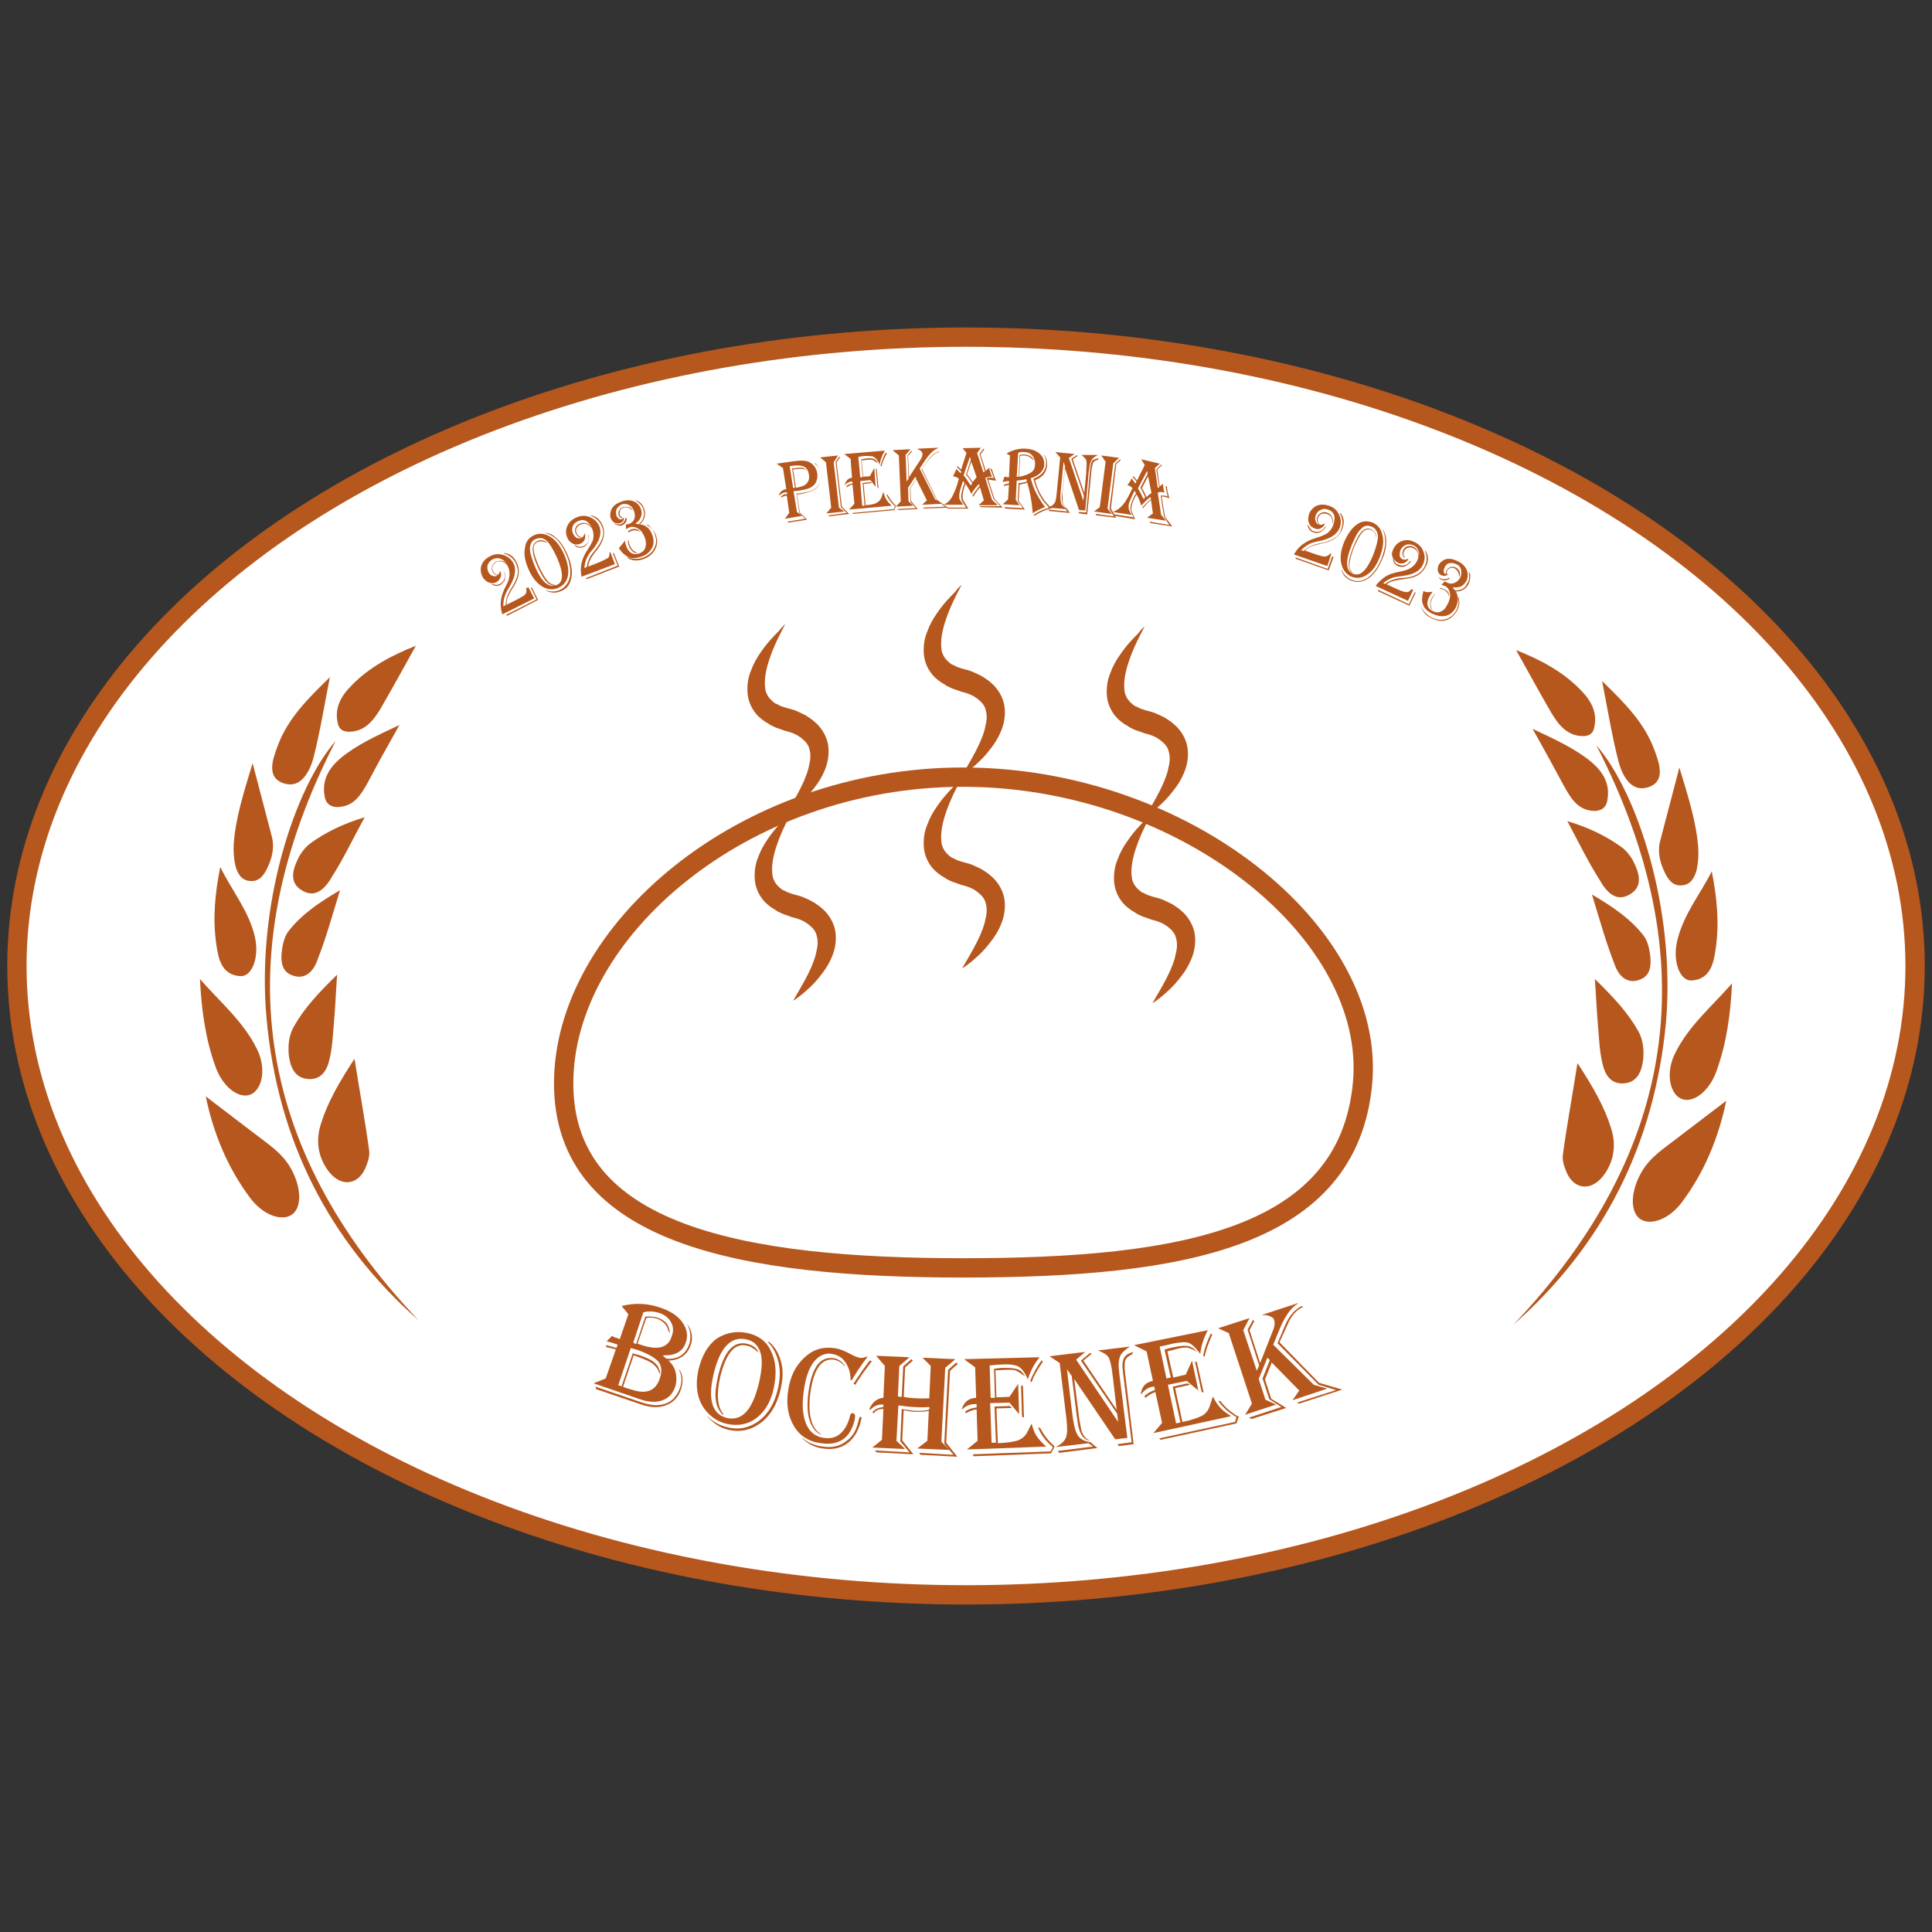 <?xml version="1.0" encoding="utf-8"?>
<!-- Generator: Adobe Illustrator 19.0.0, SVG Export Plug-In . SVG Version: 6.00 Build 0)  -->
<svg version="1.1" xmlns="http://www.w3.org/2000/svg" xmlns:xlink="http://www.w3.org/1999/xlink" x="0px" y="0px"
	 viewBox="0 0 400 400" style="enable-background:new 0 0 400 400;" xml:space="preserve">
<rect x="0" y="0" width="400" height="400" fill="#333333" stroke="none"/>
<style type="text/css">
	.st0{fill:#FFFFFF;stroke:#B6571E;stroke-width:4;stroke-miterlimit:10;}
	.st1{fill:#B6571E;}
</style>
<g id="Layer_1">
</g>
<g id="Layer_2">
	<g id="XMLID_1_">
		<ellipse id="XMLID_16_" class="st0" cx="200" cy="200" rx="196.5" ry="130.2"/>
		<g id="XMLID_134_">
			<path id="XMLID_135_" class="st1" d="M128.7,270.4c2.7-0.7,5.4-0.6,8.2,0.4c2,0.7,3.5,1.7,4.4,3s1.2,2.7,0.7,4.1
				c-0.6,1.9-2.2,2.8-4.6,2.7l-0.1,0.2c0.2,0.1,0.4,0.3,0.7,0.5c1.1,0.1,2.1-0.1,2.9-0.6c0.8-0.5,1.4-1.3,1.8-2.4
				c0.4-1.3,0.3-2.7-0.4-4.1l0-0.1l0.1,0.2c0.9,1.3,1.1,2.8,0.6,4.2c-0.7,2-2.2,3.1-4.6,3.2c0.8,0.7,1.3,1.6,1.5,2.5
				c0.2,0.9,0.2,1.9-0.1,2.9c-0.5,1.4-1.3,2.3-2.6,2.8c-1.3,0.5-2.8,0.4-4.4-0.1l-9.9-3.4l2.5-1l2.1-6c-0.5-0.2-1.2-0.3-2-0.5l0-0.4
				c0.9,0.2,1.5,0.4,2.1,0.6l0.3-0.7l-0.3-0.1c-0.5-0.2-1.2-0.4-2-0.6l1.1-1.1l0.2,0.1c0.4,0.2,0.6,0.3,0.8,0.3
				c0.3,0.1,0.5,0.2,0.6,0.3l1.8-5.2L128.7,270.4z M140.7,283.6c0.7,1.1,0.8,2.4,0.3,4c-0.5,1.6-1.5,2.7-3,3.3
				c-1.4,0.6-3.2,0.6-5.2-0.1l-9.4-3.2l-0.1-0.5l8.8,3c1.9,0.7,3.3,0.9,4.3,0.8c2.2-0.2,3.6-1.4,4.4-3.6c0.4-1.2,0.4-2.4-0.2-3.7
				L140.7,283.6z M130.6,279.1l-2.6,7.7l0.7,0.2l2.3-6.8c0.7,0.2,1.2,0.3,1.4,0.4c1.5,0.5,2.6,1,3.2,1.6c0.6,0.5,1,1.3,1.1,2.2
				l-0.2-0.1c-0.2-0.8-0.7-1.4-1.3-1.9c-0.6-0.5-1.6-0.9-2.9-1.4l-1.1-0.4l-2.2,6.5l0.4,0.2l2,0.6c2.7,0.7,4.4-0.1,5.2-2.5
				c0.5-1.5,0.4-2.6-0.3-3.5c-0.7-0.8-2.2-1.7-4.6-2.5C131.7,279.4,131.3,279.3,130.6,279.1z M133.2,271.7l-2.1,6.3
				c0.1,0,0.2,0,0.2,0.1l0.2,0.1c0,0,0.1,0,0.2,0.1l1.9-5.7c0.9-0.1,1.8,0,2.5,0.2c0.9,0.3,1.5,0.7,1.9,1.2c0.4,0.5,0.6,1.2,0.7,2
				l-0.3-0.4c-0.3-1.3-1.1-2.1-2.4-2.6c-0.7-0.2-1.4-0.3-2.2-0.1l-1.8,5.3l0.6,0.2c1.8,0.6,3.2,0.8,4.3,0.5c1.1-0.3,1.8-1,2.2-2.3
				c0.4-1.1,0.3-2-0.2-2.9c-0.5-0.9-1.3-1.5-2.5-1.9C135.4,271.5,134.3,271.4,133.2,271.7z"/>
			<path id="XMLID_140_" class="st1" d="M154.8,276c2.3,0.5,4,1.8,4.9,3.9c1,2.1,1.1,4.6,0.5,7.5c-0.6,2.8-1.8,4.8-3.6,6.2
				c-1.7,1.3-3.8,1.7-6.1,1.2c-1.8-0.4-3.3-1.4-4.5-2.9c-1.7-2.2-2.1-5-1.4-8.3c0.7-2.9,1.9-5,3.7-6.4
				C150.3,275.9,152.4,275.5,154.8,276z M159.2,277.8c1.2,1,2,2.3,2.5,4.1s0.4,3.7-0.1,5.8c-0.7,3.1-2.1,5.4-4.1,6.9s-4.3,2-6.8,1.4
				c-1.6-0.4-3-1.3-4.2-2.7l0-0.1c1,1.1,2.4,1.9,4.1,2.3c2.4,0.6,4.6,0.1,6.5-1.3c1.9-1.4,3.2-3.6,3.9-6.4c0.5-2.1,0.6-4,0.2-5.7
				s-1.1-3.1-2.2-4.2L159.2,277.8z M154.5,277.3c-3.2-0.7-5.5,1.7-6.8,7.4c-1.2,5.2-0.2,8.2,2.9,8.9c1.5,0.3,2.8-0.1,3.9-1.3
				c1.1-1.2,1.9-3.1,2.6-5.8c0.7-3,0.8-5.2,0.3-6.6C156.9,278.5,156,277.6,154.5,277.3z M157.1,280.1l-0.2-0.2
				c-0.8-0.7-1.6-1.2-2.3-1.3c-2.5-0.6-4.3,1.6-5.5,6.5c-0.8,3.6-0.6,6.2,0.7,7.7l-0.2,0.1c-0.8-0.9-1.3-1.9-1.4-3.1
				c-0.2-1.2,0-2.7,0.4-4.6c1.2-5.3,3.2-7.6,6-7C155.9,278.5,156.7,279.1,157.1,280.1z"/>
			<path id="XMLID_145_" class="st1" d="M179.6,280.9l-0.2,0.3c-1.1,1.4-2,2.8-2.9,4.3l-0.2,0.3l-0.2-0.1c0-1.5-0.4-2.7-1.1-3.7
				c-0.7-1-1.6-1.5-2.8-1.7c-1.2-0.2-2.3,0.2-3.3,1.2c-1.2,1.2-2.1,3.4-2.5,6.6c-0.4,2.8-0.2,5,0.5,6.7c0.7,1.7,2,2.7,3.7,2.9
				c1.4,0.2,2.5-0.1,3.4-0.9s1.6-2,2-3.7c0.1-0.4,0.3-0.6,0.6-0.5c0.4,0.1,0.5,0.4,0.4,1c-0.1,0.9-0.5,1.9-1,2.8
				c-1.2,2-3.2,2.8-6,2.4c-2.5-0.3-4.4-1.5-5.6-3.5c-1.2-2-1.7-4.5-1.2-7.5c0.4-2.8,1.5-5,3.3-6.7c1.8-1.7,3.8-2.3,6.1-2
				c1.1,0.1,2.3,0.6,3.6,1.3c0.7,0.4,1.3,0.6,1.7,0.7c0.5,0.1,1,0,1.4-0.2L179.6,280.9z M178.4,293.5c-0.5,2.4-1.4,4.1-2.8,5.2
				c-1.4,1.1-3.1,1.5-5.2,1.2c-1.6-0.2-3.1-0.9-4.3-2.1l0-0.1c1.1,1,2.6,1.6,4.3,1.8c1.9,0.3,3.6-0.1,4.9-1.2
				c0.7-0.5,1.2-1.1,1.6-1.8c0.4-0.7,0.7-1.7,1-2.9l0.1-0.3L178.4,293.5z M175,282.9c-0.8-0.8-1.6-1.3-2.4-1.4
				c-2.5-0.3-4.1,1.9-4.8,6.7c-0.3,2.2-0.3,4,0.1,5.6s1.1,2.6,2.1,3.1l0,0.1c-1.1-0.4-1.9-1.4-2.4-3c-0.5-1.6-0.5-3.6-0.2-5.9
				c0.7-5,2.4-7.3,5.2-6.9c0.9,0.1,1.7,0.7,2.4,1.6L175,282.9z M180.5,281.8l-0.2,0.3c-1.3,1.7-2.4,3.2-3.2,4.6l-0.4-0.2l0.2-0.3
				c0.6-1,1.2-1.7,1.6-2.4l1.4-1.9l0.2-0.2L180.5,281.8z"/>
			<path id="XMLID_150_" class="st1" d="M181.4,280.7l6.9,0.3l-2.1,1.8l-0.3,6.3c0.2,0.1,0.5,0.1,0.8,0.1l0.3-6.3l1.7-1.5l0.3,0.3
				l-1.6,1.4l-0.3,6.1l0.5,0.1c0.7,0.1,1.5,0.2,2.2,0.2c1,0.1,1.9,0,2.6,0l0.3-6.7l-1.7-1.7l6.8,0.3l-2.1,1.8l-0.8,15.3l1.7,1.7
				l-6.7-0.3l2.1-1.6l0.3-6.2c-0.8,0.2-1.7,0.2-2.5,0.2c-0.8,0-1.7-0.1-2.5-0.3l-0.2,0l-0.3,6.2l2.3,2.9l-7.6-0.4l-0.4-0.4l7.2,0.4
				l-1.9-2.3l0.3-6.7l0.4,0.1c1.3,0.2,2.2,0.3,2.8,0.3c0.9,0,1.8,0,2.5-0.3l0-0.5c-0.9,0.1-2,0.1-3.2,0c-0.7,0-1.1-0.1-1.4-0.1
				l-1.5-0.2c-0.1,0-0.2,0-0.3,0l-0.4,7.3l1.8,1.7l-6.8-0.3l2-1.6l0.3-6.4c-0.8,0-1.5,0.2-2,0.9l-0.3-0.2c0.6-0.7,1.4-1,2.3-1.1
				l0-0.5c-1.1-0.1-2,0.3-2.7,1.1l-0.2-0.2c0.6-1.4,1.6-2.2,2.9-2.3l0.3-6.6L181.4,280.7z M198.3,282.4l-1.6,1.4l-0.8,14.9l2.3,2.9
				l-7.6-0.4l-0.3-0.4l7.1,0.4l-1.9-2.3l0.8-15.3l1.7-1.5L198.3,282.4z"/>
			<path id="XMLID_153_" class="st1" d="M215.2,281l-0.2,0.3c-1,1.3-1.7,2.7-2.2,4.3c-0.1-0.2-0.2-0.4-0.2-0.5
				c-0.6-1.2-1.2-1.9-1.8-2.2c-0.6-0.3-1.7-0.5-3.3-0.4c-0.7,0-1.6,0.1-2.6,0.2l0.2,6.7l0.9,0l-0.2-6c0.7-0.1,1.4-0.2,2.1-0.2
				c1.2,0,2.2,0.1,2.8,0.3c0.6,0.2,1.1,0.7,1.6,1.5c-0.1-0.1-0.2-0.2-0.3-0.2c-0.8-0.6-1.4-0.9-1.8-1.1c-0.4-0.1-1.1-0.1-2.1-0.1
				c-0.3,0-0.9,0.1-1.7,0.1l-0.3,0l0.2,5.6l2.7-0.1l1.8-2.7l0.2,6.3l-2-2.4l-4,0.1l0.3,8.2l0.9,0l-0.3-7.5l3.2-0.1l0.4,0.4l-3.2,0.1
				l0.3,7.2c2-0.1,3.4-0.3,4.2-0.6c0.8-0.3,1.5-0.9,1.9-1.7l0.7-1.4c0-0.1,0.1-0.2,0.2-0.3c0.3,1.1,0.6,1.9,1,2.5
				c0.4,0.6,1.1,1.4,2,2.2l-16.4,0.6l2.2-1.8l-0.2-6.5c-0.8,0.1-1.6,0.4-2.2,0.8l-0.2-0.3c0.6-0.5,1.4-0.8,2.4-0.9l0-0.7
				c-0.2,0-0.3,0-0.4,0c-1,0-1.9,0.4-2.7,1.2c0.4-1.6,1.4-2.4,3-2.5l-0.2-6.3l-2.3-1.7L215.2,281z M218.3,299.6l-0.7,1.3l-16,0.6
				l-0.2-0.4l16.1-0.6l0.5-0.9c-1.5-1.2-2.5-2.6-3.1-4.1l0.5,0.2c0.6,1.2,1.5,2.5,2.9,3.7L218.3,299.6z M211.8,287l0.2,6.5l-0.4-0.2
				l-0.2-6.5L211.8,287z M215.9,282l-0.1,0.1c-1.1,1.6-1.9,3-2.2,4.1l-0.3-0.3c0.6-1.5,1.4-3,2.4-4.3L215.9,282z"/>
			<path id="XMLID_159_" class="st1" d="M233.9,278.8c-1,0.7-1.7,1.3-1.9,1.8c-0.4,0.8-0.5,1.9-0.3,3.4l0.1,0.9l1.6,12.8l-2.5,0.3
				l-8.5-12.5l1,7.9l0.1,0.7l0.4,2.1c0.3,0.9,0.8,1.6,1.6,2l0.1,0.1c-1.4-0.3-2.2-1.6-2.5-4l-0.2-1.4l-1-8l-1-1.4l1,8.4
				c0.3,2.7,0.7,4.4,1.2,5.2c0.5,0.8,1.3,1.3,2.7,1.5l1.4,1.2l-7.9,1l-0.3-0.4l7.3-0.9l-0.9-0.7l-6.8,0.8c1.1-0.6,1.8-1.2,2.1-2
				c0.3-0.8,0.3-2,0.1-3.8l-1.4-11.6l-2.1-1.4l7.4-0.9l-1.9,1.6l8.7,12.9l-0.2-1.7l-7.5-11l1.9-1.6l0.3,0.2l-1.7,1.4l6.9,10.2
				l-0.8-6.8l-0.1-0.8c-0.2-1.7-0.5-2.8-0.8-3.3s-1.1-1-2.2-1.4L233.9,278.8z M234.6,279.9l-0.2,0.5c-0.7,0.3-1.2,0.7-1.4,1.2
				c-0.2,0.5-0.2,1.3-0.1,2.4l1.8,15l-3.1,0.4l-0.2-0.4l2.9-0.4l-1.8-14.5c-0.2-1.4-0.1-2.3,0.2-2.9S233.6,280.2,234.6,279.9z"/>
			<path id="XMLID_165_" class="st1" d="M250.1,275.4l-0.2,0.3c-0.7,1.4-1.2,2.9-1.4,4.6c-0.1-0.2-0.3-0.3-0.3-0.4
				c-0.8-1-1.5-1.7-2.2-1.9s-1.8-0.1-3.3,0.2c-0.7,0.2-1.6,0.4-2.6,0.6l1.4,6.6l0.9-0.2l-1.3-5.8c0.7-0.2,1.4-0.4,2.1-0.5
				c1.2-0.3,2.1-0.3,2.8-0.2c0.6,0.1,1.2,0.5,1.9,1.2c-0.2-0.1-0.3-0.1-0.3-0.2c-0.9-0.4-1.5-0.7-1.9-0.7c-0.4,0-1.1,0-2.1,0.3
				c-0.3,0.1-0.8,0.2-1.6,0.4l-0.3,0.1l1.2,5.4l2.6-0.6l1.3-2.9l1.3,6.2l-2.4-2l-3.9,0.8l1.7,8l0.9-0.2l-1.6-7.4l3.1-0.7l0.5,0.3
				l-3.1,0.7l1.5,7c2-0.4,3.3-0.9,4.1-1.3c0.8-0.5,1.3-1.1,1.6-2.1l0.5-1.5c0-0.1,0.1-0.2,0.1-0.4c0.5,1,1,1.8,1.5,2.3
				c0.5,0.6,1.3,1.2,2.3,1.8l-16.1,3.5l1.8-2.1l-1.4-6.4c-0.8,0.3-1.5,0.7-2,1.2l-0.3-0.3c0.5-0.5,1.2-1,2.2-1.3l-0.1-0.7
				c-0.2,0-0.3,0-0.4,0c-1,0.2-1.8,0.8-2.4,1.7c0.1-1.6,0.9-2.6,2.5-2.9l-1.3-6.1l-2.6-1.3L250.1,275.4z M256.5,293.2l-0.5,1.5
				l-15.7,3.4l-0.3-0.3l15.7-3.4l0.3-1c-1.7-1-2.9-2.1-3.8-3.4l0.5,0.1c0.8,1.1,1.9,2.1,3.5,3.1L256.5,293.2z M247.8,282l1.4,6.3
				l-0.4-0.1l-1.4-6.3L247.8,282z M251,276.3l-0.1,0.2c-0.8,1.8-1.3,3.3-1.5,4.4l-0.3-0.2c0.3-1.6,0.9-3.2,1.6-4.6L251,276.3z"/>
			<path id="XMLID_170_" class="st1" d="M252.2,275l6.5-2.1l-1.3,2.5l2.8,8.4l0.5-1.1l-2.4-7.4l1.1-2l0.3,0.2l-1,1.9l2.2,6.8
				l2.6-6.6c0.4-0.9,0.5-1.7,0.3-2.3c-0.1-0.4-0.4-0.6-0.9-0.8s-1-0.3-1.5-0.2l0-0.1l7.3-2.4l0,0.1c-1.5,0.9-2.8,2.8-3.9,5.6
				l-1.2,2.9l8.4,8.3l2.8,0.8l-7.2,2.4l1.4-2l-5.7-5.8l-1.4,3.5l1.3,4l3.1,1.9l-7.2,2.3l-0.5-0.3l6.7-2.2l-2.5-1.6l-1.4-4.3l1.5-3.8
				l-0.5-0.5l-1.8,4.4l1.4,4.3l2.2,1l-6.4,2.1l1.4-2.3l-4.8-14.6L252.2,275z M269.8,270.6c-1.3,0.5-2.5,1.8-3.3,3.8l-1.6,3.5
				l8.2,8.4l4.8,1.4l-8.9,2.9l-0.5-0.2l8.1-2.6l-3.6-1.1l-8.5-8.6l1.6-3.8c0.9-2,2-3.2,3.4-3.9L269.8,270.6z"/>
		</g>
		<g id="XMLID_17_">
			<path id="XMLID_18_" class="st1" d="M109.4,121.6l1.2,2.3l-6.6,3.3c-0.3-1-0.4-1.9-0.3-2.8c0.1-0.9,0.4-1.8,0.9-2.8
				c0.5-0.9,0.8-1.6,0.8-2c0.2-0.9,0.1-1.8-0.4-2.6c-0.3-0.7-0.8-1.1-1.3-1.3c-0.5-0.2-1.1-0.2-1.7,0.1c-0.5,0.3-0.8,0.6-1,1.1
				c-0.2,0.5-0.1,1,0.1,1.5c0.2,0.4,0.5,0.7,0.8,0.8s0.7,0.2,1,0c0.3-0.2,0.5-0.5,0.6-0.9l0.1,0c0.2,0.5,0.2,0.9,0,1.3
				s-0.4,0.7-0.8,0.9c-0.5,0.3-1.1,0.3-1.6,0.1c-0.5-0.2-1-0.6-1.3-1.2c-0.4-0.8-0.5-1.6-0.2-2.4c0.3-0.8,0.9-1.4,1.7-1.8
				c0.9-0.5,1.8-0.6,2.8-0.3c0.9,0.3,1.6,0.8,2.1,1.7c0.6,1.2,0.4,2.7-0.6,4.5l-0.7,1.2c-0.5,0.9-0.8,1.9-0.8,3.1c0,0,0,0,0,0.1
				l0.5-0.2c0-1,0.3-2,0.9-3.1l0.7-1.1c0.5-0.9,0.8-1.7,0.9-2.4c0.1-0.7-0.1-1.4-0.4-2.1c-0.5-1-1.4-1.7-2.5-2l0-0.1
				c1.2,0.1,2.1,0.7,2.7,2c0.7,1.4,0.5,3-0.5,4.7l-0.7,1.1c-0.7,1.2-1,2.1-0.9,2.9l2.2-1.1c0.9-0.5,1.5-0.8,1.7-1.1s0.3-0.7,0.1-1.2
				L109.4,121.6z M105.1,117.1c-0.8-0.9-1.6-1.1-2.4-0.7c-0.3,0.2-0.6,0.4-0.7,0.8s-0.1,0.7,0.1,1.1c0.2,0.5,0.6,0.7,1.2,0.7
				l0.1,0.1c-0.3,0.1-0.5,0-0.8-0.1c-0.3-0.1-0.5-0.4-0.6-0.6c-0.2-0.4-0.2-0.8-0.1-1.2s0.4-0.7,0.8-0.9c0.5-0.2,1-0.3,1.4-0.1
				C104.4,116.2,104.8,116.6,105.1,117.1z M104.5,118.5c0.1,0.7,0.1,1.2,0,1.6c-0.2,0.4-0.5,0.7-0.9,1c-0.6,0.3-1.2,0.3-1.9-0.2
				l0.1,0l0.1,0c0.4,0.1,0.7,0.2,0.9,0.2c0.2,0,0.4-0.1,0.7-0.2c0.9-0.5,1.2-1.3,0.9-2.4L104.5,118.5z M110.1,121.6l1.3,2.6
				l-6.4,3.3l-0.2-0.2l6.3-3.2l-1.2-2.4L110.1,121.6z"/>
			<path id="XMLID_39_" class="st1" d="M110.6,110.8c0.9-0.4,1.9-0.4,2.9,0.1c1.3,0.6,2.4,1.9,3.3,3.9c0.7,1.6,1,3.1,0.8,4.3
				c-0.2,1.2-0.9,2.1-2,2.6c-1.1,0.5-2.3,0.4-3.4-0.3s-2.1-1.9-2.8-3.6c-0.7-1.6-1-3.1-0.7-4.4C108.8,112.2,109.5,111.3,110.6,110.8
				z M110.9,111.6c-0.8,0.3-1.1,1-1.2,1.9c0,0.9,0.4,2.2,1.1,3.9c1.4,3.2,2.9,4.4,4.5,3.7c1.4-0.6,1.4-2.5,0-5.7
				c-0.8-1.7-1.5-2.9-2.2-3.5S111.7,111.3,110.9,111.6z M113.1,112.4c-0.6-0.4-1.2-0.4-1.8-0.2c-0.6,0.3-0.9,0.8-0.8,1.6
				c0,0.8,0.4,1.9,1.1,3.5c0.6,1.3,1.2,2.3,1.7,2.9c0.5,0.6,1.1,0.9,1.7,0.9l0,0.1c-0.4,0.1-0.8,0-1.3-0.3c-0.7-0.4-1.5-1.6-2.4-3.6
				c-0.7-1.5-1-2.7-1-3.6c0-0.8,0.3-1.4,1-1.7c0.6-0.3,1.3-0.2,1.9,0.3L113.1,112.4z M112.7,110.3c0.9,0,1.8,0.4,2.6,1.2
				c0.8,0.7,1.5,1.8,2.1,3.1c1,2.2,1.2,4,0.8,5.4c-0.3,1.2-1,2-2.1,2.4c-0.5,0.2-1,0.3-1.4,0.3c-0.4,0-1-0.1-1.6-0.4l0-0.1
				c1,0.4,1.9,0.3,2.7,0c1.2-0.5,1.9-1.5,2.2-2.8c0.2-1.3,0-2.9-0.8-4.7c-0.6-1.3-1.2-2.3-2-3.1C114.5,111,113.6,110.5,112.7,110.3
				L112.7,110.3z"/>
			<path id="XMLID_44_" class="st1" d="M126.4,114.4l0.9,2.4l-6.9,2.6c-0.2-1-0.2-1.9,0-2.8c0.2-0.9,0.6-1.8,1.2-2.7
				c0.6-0.9,0.9-1.5,1.1-1.9c0.3-0.9,0.2-1.7-0.1-2.6c-0.3-0.7-0.7-1.2-1.2-1.5s-1.1-0.3-1.7,0c-0.5,0.2-0.9,0.5-1.1,1
				c-0.2,0.5-0.2,1,0,1.5c0.2,0.4,0.4,0.7,0.7,0.9c0.3,0.2,0.7,0.2,1,0.1c0.3-0.1,0.6-0.4,0.7-0.9l0.1,0c0.1,0.5,0.1,0.9-0.1,1.3
				c-0.2,0.4-0.5,0.6-0.9,0.8c-0.6,0.2-1.1,0.2-1.6-0.1c-0.5-0.3-0.9-0.7-1.1-1.3c-0.3-0.8-0.3-1.6,0.1-2.4s1-1.3,1.9-1.7
				c1-0.4,1.9-0.4,2.8,0s1.5,1,1.9,1.9c0.5,1.3,0.1,2.8-1.1,4.4l-0.9,1.1c-0.6,0.8-1,1.8-1.1,3c0,0,0,0,0,0.1l0.5-0.2
				c0.1-1,0.5-2,1.3-3l0.8-1c0.6-0.8,1-1.6,1.2-2.3c0.2-0.7,0.1-1.4-0.2-2.1c-0.4-1.1-1.2-1.8-2.3-2.2l0-0.1c1.2,0.2,2,0.9,2.5,2.2
				c0.6,1.5,0.2,3-1,4.7l-0.8,1c-0.8,1.1-1.2,2-1.2,2.7l2.3-0.9c0.9-0.4,1.5-0.7,1.8-0.9c0.3-0.3,0.3-0.7,0.3-1.2L126.4,114.4z
				 M121.9,110.8c0.1,0.7,0,1.2-0.2,1.6c-0.2,0.4-0.5,0.7-1,0.9c-0.6,0.2-1.3,0.1-1.8-0.4l0.1,0l0.1,0c0.4,0.2,0.7,0.3,0.9,0.3
				c0.2,0,0.4,0,0.7-0.1c1-0.4,1.4-1.2,1.1-2.3L121.9,110.8z M122.6,109.5c-0.7-1-1.5-1.3-2.4-0.9c-0.4,0.1-0.6,0.4-0.8,0.7
				c-0.2,0.3-0.2,0.7,0,1.1c0.2,0.5,0.6,0.8,1.1,0.8l0,0.1c-0.3,0-0.5,0-0.8-0.2c-0.2-0.2-0.4-0.4-0.5-0.7c-0.2-0.4-0.2-0.8,0-1.2
				s0.5-0.7,0.9-0.8c0.5-0.2,1-0.2,1.5,0C122,108.6,122.4,108.9,122.6,109.5z M127.1,114.5l1.1,2.8l-6.7,2.6l-0.2-0.2l6.6-2.6
				l-1-2.5L127.1,114.5z"/>
			<path id="XMLID_49_" class="st1" d="M129.4,111.9c0,0.4,0.1,0.7,0.2,1c0.5,1.5,1.4,2.1,2.7,1.7c0.6-0.2,1.1-0.6,1.3-1.2
				c0.2-0.6,0.2-1.3-0.1-2.1c-0.3-0.8-0.7-1.4-1.3-1.8c-0.6-0.4-1.2-0.5-1.7-0.4c-0.2,0.1-0.4,0.2-0.8,0.4l-0.1,0.1l0-1l0.1,0
				c0.2-0.1,0.4-0.1,0.5-0.1c0.5-0.2,0.9-0.5,1.1-1s0.2-1,0-1.6c-0.2-0.6-0.5-1-1-1.3s-1-0.3-1.5-0.2c-0.5,0.2-0.8,0.5-1.1,0.9
				c-0.2,0.4-0.2,0.9-0.1,1.4c0.1,0.3,0.3,0.5,0.5,0.7c0.2,0.1,0.4,0.2,0.6,0.1c0.1,0,0.3-0.2,0.4-0.3l0.1,0c0,0.6-0.3,0.9-0.8,1.1
				c-0.4,0.1-0.8,0.1-1.2-0.1c-0.4-0.2-0.6-0.6-0.8-1c-0.1-0.4-0.1-0.9,0.1-1.5c0.3-0.9,1.1-1.5,2.3-1.9c0.9-0.3,1.7-0.3,2.4,0
				c0.7,0.3,1.2,0.8,1.5,1.6c0.2,0.6,0.2,1.1,0,1.6s-0.5,0.9-0.9,1.2c-0.1,0.1-0.2,0.1-0.1,0.2c0,0.1,0.1,0.1,0.2,0.1
				c1.6,0,2.7,0.8,3.2,2.4c0.3,1,0.3,1.9-0.2,2.7s-1.2,1.4-2.3,1.7c-1,0.3-1.9,0.4-2.6,0s-1.4-1-1.9-1.9l0.1,0
				C128.6,112.9,129.1,112.4,129.4,111.9z M129.8,107.4c-0.1,0.7-0.5,1.2-1.1,1.4c-0.4,0.1-0.9,0-1.4-0.3l-0.1,0l0-0.1
				c0,0,0.1,0,0.1,0l0.3,0.1c0.3,0.1,0.6,0.1,1,0c0.2-0.1,0.4-0.2,0.6-0.5s0.3-0.5,0.3-0.8L129.8,107.4z M131,105.7l-0.1-0.1
				c-0.6-0.5-1.2-0.7-1.8-0.5c-0.3,0.1-0.6,0.3-0.7,0.6s-0.2,0.6-0.1,0.9c0.1,0.2,0.2,0.4,0.5,0.5c0,0,0,0,0,0l0,0.2
				c-0.3,0-0.6-0.3-0.7-0.6c-0.1-0.4-0.1-0.7,0.1-1c0.2-0.3,0.4-0.6,0.8-0.7c0.4-0.1,0.8-0.1,1.2,0
				C130.5,105.1,130.9,105.3,131,105.7L131,105.7z M133.9,108.7c0.5,0.3,0.9,0.6,1.2,0.9c0.3,0.3,0.5,0.7,0.7,1.2
				c0.4,1.1,0.3,2.1-0.2,3c-0.5,0.9-1.3,1.6-2.5,2c-1.2,0.4-2.3,0.3-3.2-0.3l0-0.1l0.1,0c1,0.4,2,0.4,3,0.1c1.1-0.4,1.9-1,2.4-1.9
				c0.5-0.9,0.6-1.8,0.2-2.9c-0.1-0.4-0.3-0.8-0.5-1.1c-0.2-0.3-0.6-0.6-1-1C133.9,108.8,133.9,108.8,133.9,108.7L133.9,108.7z
				 M130.1,111.8C130.1,111.9,130.1,111.9,130.1,111.8c0.1,0.6,0.2,0.9,0.3,1.1c0.3,0.8,0.8,1.3,1.5,1.5l0,0.1c-0.4,0-0.7-0.1-1-0.4
				c-0.3-0.3-0.6-0.7-0.7-1.1c-0.1-0.3-0.2-0.6-0.2-1l0-0.1L130.1,111.8z M132.5,110.1c-0.5-0.3-1.1-0.4-1.7-0.2
				c-0.3,0.1-0.5,0.2-0.6,0.3l-0.1,0L130,110c0.3-0.2,0.5-0.3,0.7-0.4C131.4,109.4,132.1,109.5,132.5,110.1L132.5,110.1z
				 M131.5,103.6c0.3,0,0.7,0.2,1.1,0.5c0.4,0.4,0.6,0.8,0.8,1.3c0.2,0.6,0.2,1.2,0,1.8c-0.2,0.6-0.5,1-0.9,1.3l-0.2-0.1
				c0.5-0.3,0.8-0.8,0.9-1.3c0.2-0.5,0.2-1,0-1.6C133,104.7,132.4,104.1,131.5,103.6C131.6,103.6,131.6,103.6,131.5,103.6z"/>
			<path id="XMLID_64_" class="st1" d="M160.8,96l3.5-0.5c1.5-0.2,2.6-0.2,3.3,0.2c0.9,0.5,1.4,1.2,1.6,2.3c0.1,0.6,0,1.2-0.2,1.7
				c-0.2,0.5-0.6,0.9-1.1,1.2c-0.5,0.3-1.4,0.5-2.6,0.7l-1,0.1l0.7,4.3l1.1,0.8l-3.6,0.6l0.9-1.2l-0.5-3.6c-0.1,0-0.1,0-0.1,0
				c-0.4,0.1-0.7,0.2-1,0.4l-0.1-0.2c0.3-0.3,0.6-0.4,0.9-0.5l0.3,0l0.1,0l-0.1-0.4c-0.1,0-0.2,0-0.2,0c-0.6,0.1-1,0.3-1.3,0.7
				l-0.1-0.1c0.2-0.7,0.7-1.1,1.4-1.2l0.1,0l-0.7-4.4L160.8,96z M168.5,95.8c0.3,0.1,0.6,0.4,0.9,0.8c0.3,0.4,0.4,0.9,0.5,1.5
				c0.2,1.3-0.1,2.3-0.9,3c-0.6,0.5-1.7,0.9-3.3,1.2c-0.3,0-0.5,0.1-0.7,0.1l0.6,3.7l1.5,1.5l-3.9,0.6l-0.2-0.2l3.7-0.6l-1.2-1.2
				l-0.6-4c0.5,0,0.9-0.1,1.5-0.2c1.3-0.2,2.3-0.6,2.9-1.3s0.8-1.5,0.6-2.7c-0.1-0.5-0.2-0.9-0.4-1.2S168.9,96.2,168.5,95.8z
				 M163.5,96.5l0.7,4.5l0.1,0l0.2,0c0,0,0.1,0,0.1,0l-0.6-4l0.9-0.1c0.7-0.1,1.1-0.1,1.4,0s0.6,0.3,0.8,0.7
				c-0.2-0.3-0.5-0.5-0.8-0.5s-0.7-0.1-1.3,0l-0.8,0.1l0.6,3.8c1-0.2,1.8-0.4,2.2-0.9c0.4-0.4,0.6-1,0.5-1.7
				c-0.1-0.8-0.4-1.4-0.9-1.7c-0.5-0.3-1.2-0.4-2.2-0.3C164.2,96.4,163.9,96.5,163.5,96.5z"/>
			<path id="XMLID_68_" class="st1" d="M169.8,94.7l3.7-0.4l-0.9,1.4l1.1,9.4l1.1,0.8l-3.7,0.4l1-1.2l-1.1-9.4L169.8,94.7z
				 M173.9,94.7l-0.7,1l1.1,9.2l1.5,1.5l-4.1,0.5l-0.2-0.2l3.8-0.5l-1.2-1.2l-1.1-9.4l0.8-1.1L173.9,94.7z"/>
			<path id="XMLID_71_" class="st1" d="M183.2,93.3l-0.1,0.2c-0.5,0.8-0.8,1.7-1,2.7c-0.1-0.1-0.1-0.2-0.1-0.3
				c-0.4-0.7-0.7-1.1-1.1-1.3c-0.3-0.2-1-0.2-1.8-0.2c-0.4,0-0.9,0.1-1.4,0.2l0.4,4.2l0.5,0l-0.3-3.7c0.4-0.1,0.8-0.1,1.1-0.2
				c0.7-0.1,1.2,0,1.5,0.1s0.6,0.4,0.9,0.9c-0.1-0.1-0.1-0.1-0.2-0.1c-0.5-0.3-0.8-0.6-1-0.6s-0.6-0.1-1.1,0c-0.2,0-0.5,0.1-0.9,0.1
				l-0.2,0l0.3,3.4l1.4-0.1l0.9-1.7l0.3,3.9l-1.1-1.4l-2.1,0.2l0.4,5.1l0.5,0l-0.4-4.7l1.7-0.2l0.2,0.2l-1.7,0.2l0.4,4.4
				c1.1-0.1,1.8-0.2,2.3-0.5s0.8-0.6,1-1.1l0.3-0.9c0,0,0-0.1,0.1-0.2c0.2,0.7,0.4,1.2,0.6,1.5c0.2,0.4,0.6,0.8,1.1,1.3l-8.8,0.8
				l1.1-1.2l-0.4-4c-0.4,0.1-0.8,0.3-1.2,0.6l-0.1-0.2c0.3-0.3,0.7-0.5,1.3-0.6l0-0.4c-0.1,0-0.2,0-0.2,0c-0.5,0-1,0.3-1.4,0.8
				c0.2-1,0.7-1.5,1.5-1.6l-0.3-3.9l-1.3-1L183.2,93.3z M185.5,104.7l-0.3,0.9l-8.6,0.8l-0.1-0.2l8.6-0.8l0.2-0.6
				c-0.8-0.7-1.4-1.5-1.8-2.4l0.3,0.1c0.4,0.7,0.9,1.5,1.7,2.2L185.5,104.7z M181.5,97.1l0.4,4l-0.2-0.1l-0.4-4L181.5,97.1z
				 M183.6,93.9L183.6,93.9c-0.6,1.1-1,2-1.1,2.7l-0.2-0.2c0.3-1,0.6-1.9,1.1-2.7L183.6,93.9z"/>
			<path id="XMLID_76_" class="st1" d="M184.8,93.2l3.7-0.2l-1,1.2l0.2,5.5l0.4-0.6l-0.2-4.8l0.8-1l0.1,0.2l-0.8,0.9l0.2,4.4
				l2.3-3.5c0.3-0.5,0.5-0.9,0.5-1.3c0-0.2-0.1-0.4-0.3-0.6c-0.2-0.2-0.5-0.3-0.7-0.4l0-0.1l4.2-0.2l0,0.1c-0.9,0.3-1.8,1.2-2.8,2.7
				l-1,1.5l3.2,6.4l1.4,0.9l-4.1,0.2l1-0.9l-2.2-4.4l-1.2,1.9l0.1,2.6l1.4,1.7l-4,0.2l-0.2-0.2l3.8-0.2l-1.1-1.3l-0.1-2.8l1.3-2
				l-0.2-0.4l-1.5,2.3l0.1,2.8l1,0.9l-3.6,0.2l1-1.1l-0.4-9.5L184.8,93.2z M194.5,93.6c-0.8,0.1-1.5,0.7-2.3,1.7l-1.3,1.8l3.1,6.4
				l2.3,1.6l-5,0.2l-0.2-0.2l4.6-0.2l-1.7-1.2l-3.2-6.5l1.4-2c0.7-1,1.5-1.6,2.3-1.7L194.5,93.6z"/>
			<path id="XMLID_91_" class="st1" d="M203.1,92.7l-0.8,1.1l1.3,4l0.3-0.2l-1.1-3.6l0.8-1.1l0.2,0.1l-0.8,1.1l1.1,3.4
				c0.1-0.1,0.1-0.1,0.1-0.1l0.3-0.3c0.2-0.1,0.3-0.2,0.3-0.3c0.1,0.7,0.3,1.3,0.6,1.9c-0.2,0-0.3,0-0.3,0c-0.5,0-0.9,0.1-1.1,0.3
				l1.4,4.5l1.2,1.1l-4,0l1.1-1l-0.8-2.7c-0.6,0.7-1,1.3-1.4,1.9l-0.2-0.1c0.3-0.6,0.8-1.2,1.4-2l0.1-0.1l-0.1-0.4
				c-0.6,0.6-1.2,1.3-1.6,2.1l-0.1-0.3c-0.3-0.5-0.6-1.1-1-1.7l-0.1-0.1c-0.4,1-0.6,1.9-0.6,2.5c0,0.4,0,0.7,0.2,1s0.4,0.7,0.8,1.3
				c0,0.1,0.1,0.1,0.2,0.3l-4.3,0l-0.2-0.2l4,0l-0.1-0.2c-0.3-0.5-0.6-0.9-0.7-1.1s-0.2-0.6-0.2-1c0-0.6,0.2-1.5,0.7-2.8l-0.3-0.4
				c-0.1,0.2-0.2,0.5-0.3,0.9l-0.3,0.9c-0.1,0.5-0.2,0.9-0.2,1.2c0,0.3,0,0.6,0.1,0.8s0.3,0.5,0.6,0.9c0,0,0.1,0.1,0.1,0.2l-4,0
				c0.8-0.4,1.4-1,1.8-1.8s0.9-1.9,1.3-3.5l0-0.1c-0.3-0.3-0.7-0.4-1.2-0.5c0.3-0.5,0.5-1,0.7-1.5c0.1,0.1,0.1,0.1,0.1,0.1l0.4,0.4
				c0.1,0.1,0.3,0.3,0.4,0.4l0.1-0.4l-0.1-0.1c-0.3-0.3-0.5-0.5-0.7-0.7l-0.1-0.1l0.1-0.2c0.3,0.2,0.5,0.5,0.8,0.7l1.1-3.4l-0.8-1
				L203.1,92.7z M200.8,94.6l-1.3,3.8c0.4,0.5,0.7,0.9,1,1.4l0.4,0.6c0,0,0,0,0.1,0.1c0-0.1,0.1-0.1,0.1-0.1l0.1-0.2
				c0,0,0-0.1,0.1-0.1c-0.4-0.7-0.8-1.3-1.3-1.8l1-3.1L200.8,94.6z M201.1,95.6l-0.9,2.6c0,0.1,0.1,0.1,0.1,0.1l0.3,0.4
				c0.2,0.2,0.4,0.6,0.7,1l0.1,0.1c0.2-0.3,0.5-0.6,0.8-1L201.1,95.6z M205.4,97.2c0.1,0.5,0.4,1.3,0.8,2.3c-0.1,0-0.2,0-0.2,0
				l-0.6-0.1c-0.3,0-0.5-0.1-0.6-0.1c0,0-0.1,0-0.2,0l1.3,4l1.7,1.8l-4.6-0.1l-0.1-0.2l4.2,0l-1.4-1.5l-1.4-4.3
				c0.2-0.1,0.4-0.1,0.6-0.1c0.3,0,0.6,0,0.9,0.1l-0.1-0.2c-0.3-0.7-0.5-1.4-0.7-1.9L205.4,97.2z"/>
			<path id="XMLID_96_" class="st1" d="M208.4,93.9c1.3-0.8,2.7-1.1,4.1-1c1.1,0.1,2,0.4,2.7,1c0.7,0.6,1,1.3,1,2.2
				c0,0.7-0.3,1.3-0.8,1.8c-0.5,0.5-1.2,0.9-2,1.1c0.3,1.2,0.7,2.3,1.3,3.4c0.6,1.1,1.2,2,1.7,2.6l-0.1,0c-0.8,0.3-1.6,0.7-2.4,1.2
				l-0.1,0.1l0-0.3c-0.2-2.4-0.6-4.4-1.1-6l0-0.1c-0.4,0.2-0.9,0.3-1.5,0.4l-0.1,0l-0.2,3.4l1.3,1.8l-4.1-0.2L208,105l3.8,0.2
				l-1.1-1.5l0.2-3.7l0.2,0c0.6,0,1.1-0.2,1.5-0.3c0-0.1,0-0.1,0-0.1l-0.1-0.3c0,0,0-0.1,0-0.1c-0.3,0.1-1,0.2-1.9,0.3l-0.1,0
				l-0.2,4l0.8,1.1l-3.5-0.2l1.1-1l0.2-3l-0.1,0c-0.3,0.1-0.6,0.1-0.8,0.2l-0.1,0l-0.1-0.2c0.2-0.1,0.4-0.2,0.6-0.2l0.4-0.1l0.1,0
				l0-0.5c-0.3,0-0.7,0-1.2,0.2l-0.1,0c0-0.1,0.1-0.3,0.2-0.6c0,0,0.1-0.2,0.1-0.4c0,0,0,0,0-0.1c0.2,0,0.4,0,0.6,0.1
				c0.1,0,0.3,0,0.4,0l0.2-4.5C208.9,94.2,208.7,94.1,208.4,93.9L208.4,93.9z M210.8,93.8l-0.3,4.9c0.2,0,0.3,0,0.4,0l0.2-4.5
				c0.3-0.1,0.6-0.1,1-0.1c1,0.1,1.7,0.5,2,1.3c-0.4-0.4-0.7-0.6-1-0.8c-0.3-0.2-0.6-0.2-1-0.3c-0.3,0-0.6,0-0.9,0.1l-0.2,4.3l0.1,0
				c1-0.2,1.8-0.5,2.4-0.9s0.8-1,0.8-1.8c0-0.7-0.2-1.2-0.6-1.7c-0.4-0.5-1-0.7-1.7-0.7C211.6,93.5,211.1,93.6,210.8,93.8z
				 M214.3,99.4c0.3,1.3,0.8,2.5,1.6,3.7c0.5,0.8,1.1,1.5,1.9,2.1c-1.2,0.3-2.4,0.8-3.5,1.5l-0.1,0.1l-0.2-0.2
				c1-0.7,2.1-1.2,3.3-1.5c-1.5-1.2-2.6-3.2-3.3-5.8l0-0.2c1.6-0.6,2.5-1.6,2.6-3.1c0-0.6-0.1-1.3-0.5-2c0.5,0.6,0.7,1.3,0.7,2.2
				C216.7,97.8,215.9,98.8,214.3,99.4z"/>
			<path id="XMLID_100_" class="st1" d="M227.3,94.2c-0.6,0.3-1,0.6-1.2,0.9c-0.3,0.4-0.5,1.1-0.6,2l-0.1,0.6l-0.7,8l-1.3-0.1
				l-2.9-8.6l-0.5,4.9l0,0.4l0,1.3c0,0.6,0.2,1.1,0.6,1.4l0.1,0.1c-0.7-0.3-1-1.3-0.8-2.8l0.1-0.8l0.5-4.9l-0.3-1l-0.5,5.2
				c-0.2,1.7-0.2,2.7,0,3.3c0.1,0.5,0.5,0.9,1.2,1.2l0.6,0.9l-4.3-0.4l-0.1-0.3l3.9,0.4l-0.4-0.5l-3.7-0.3c0.7-0.2,1.1-0.5,1.4-0.9
				c0.3-0.4,0.4-1.2,0.5-2.3l0.7-7.2l-1-1.1l4,0.4l-1.2,0.8l3,8.9l0.1-1.1l-2.6-7.6l1.2-0.8l0.1,0.2l-1,0.7l2.4,7l0.4-4.2l0-0.5
				c0.1-1,0.1-1.8,0-2.1s-0.5-0.7-1-1.1L227.3,94.2z M227.5,94.9l-0.2,0.3c-0.4,0.1-0.7,0.2-0.9,0.5c-0.2,0.3-0.3,0.8-0.4,1.5
				l-0.9,9.3l-1.7-0.2l-0.1-0.3l1.6,0.1l0.8-9c0.1-0.8,0.2-1.4,0.5-1.8C226.6,95.1,227,94.9,227.5,94.9z"/>
			<path id="XMLID_103_" class="st1" d="M228,94.3l3.7,0.5l-1.2,1.1l-1.2,9.4l0.9,1.1l-3.7-0.5l1.2-0.9l1.2-9.4L228,94.3z M232,95.3
				l-0.9,0.8l-1.1,9.2l1.1,1.9l-4.1-0.5l-0.2-0.3l3.8,0.5l-0.9-1.5l1.2-9.4l1-0.9L232,95.3z"/>
			<path id="XMLID_106_" class="st1" d="M240.1,96l-1,0.9l0.6,4.1l0.3-0.1l-0.6-3.7l1-1l0.2,0.1l-1,0.9l0.5,3.5
				c0.1,0,0.1-0.1,0.1-0.1l0.3-0.2c0.2-0.1,0.3-0.2,0.3-0.3c0,0.7,0.1,1.3,0.3,1.9c-0.1,0-0.3-0.1-0.3-0.1c-0.5-0.1-0.9,0-1.1,0.1
				l0.7,4.6l1,1.2l-3.9-0.6l1.2-0.9l-0.4-2.8c-0.7,0.6-1.2,1.1-1.6,1.7l-0.2-0.1c0.4-0.5,1-1.1,1.7-1.7l0.1-0.1l-0.1-0.4
				c-0.7,0.5-1.3,1.1-1.9,1.8l-0.1-0.3c-0.2-0.5-0.4-1.2-0.8-1.9l-0.1-0.1c-0.6,1-0.9,1.8-1,2.4c-0.1,0.4-0.1,0.7,0,1
				c0.1,0.3,0.3,0.8,0.6,1.4c0,0.1,0.1,0.2,0.1,0.3l-4.2-0.7l-0.1-0.3l4,0.6l-0.1-0.2c-0.3-0.5-0.4-0.9-0.5-1.2
				c-0.1-0.3-0.1-0.6,0-1c0.1-0.6,0.5-1.5,1.1-2.6l-0.3-0.5c-0.1,0.2-0.2,0.4-0.4,0.8l-0.4,0.9c-0.2,0.5-0.4,0.9-0.4,1.2
				c-0.1,0.3,0,0.6,0,0.9c0.1,0.2,0.2,0.6,0.5,1c0,0,0.1,0.1,0.1,0.2l-3.9-0.6c0.8-0.3,1.5-0.8,2.1-1.5s1.2-1.8,1.9-3.3l0.1-0.1
				c-0.2-0.3-0.6-0.5-1.1-0.7c0.4-0.4,0.7-0.9,0.9-1.4c0.1,0.1,0.1,0.1,0.1,0.2l0.3,0.4c0.1,0.2,0.2,0.3,0.4,0.5l0.2-0.4l-0.1-0.1
				c-0.2-0.3-0.4-0.6-0.6-0.7l-0.1-0.1l0.2-0.2c0.2,0.3,0.5,0.5,0.7,0.9l1.6-3.2l-0.7-1.2L240.1,96z M237.5,97.5l-1.9,3.6
				c0.3,0.5,0.6,1,0.8,1.5l0.3,0.6c0,0,0,0,0.1,0.1c0.1,0,0.1-0.1,0.1-0.1l0.1-0.1c0,0,0.1-0.1,0.1-0.1c-0.3-0.7-0.6-1.4-1-2
				l1.5-2.9L237.5,97.5z M237.7,98.6l-1.3,2.5c0,0.1,0.1,0.1,0.1,0.1l0.3,0.5c0.1,0.2,0.3,0.6,0.5,1.1l0.1,0.1
				c0.3-0.3,0.6-0.6,1-0.8L237.7,98.6z M241.6,100.8c0,0.6,0.2,1.3,0.5,2.4c-0.1,0-0.2-0.1-0.2-0.1l-0.6-0.2
				c-0.3-0.1-0.5-0.1-0.6-0.1c0,0-0.1,0-0.2,0l0.7,4.2l1.5,2l-4.5-0.7L238,108l4.1,0.7L241,107l-0.7-4.4c0.2,0,0.4,0,0.6,0
				c0.3,0,0.6,0.1,0.9,0.2l-0.1-0.2c-0.2-0.8-0.3-1.4-0.4-2L241.6,100.8z"/>
			<path id="XMLID_111_" class="st1" d="M275.6,114.8l-0.8,2.4l-6.9-2.4c0.5-0.9,1.1-1.6,1.8-2.1c0.7-0.5,1.6-1,2.7-1.3
				c1-0.3,1.7-0.6,2.1-0.8c0.8-0.5,1.3-1.2,1.6-2.1c0.2-0.7,0.3-1.3,0.1-1.9c-0.2-0.5-0.6-0.9-1.3-1.1c-0.5-0.2-1-0.2-1.5,0.1
				c-0.5,0.2-0.8,0.6-1,1.1c-0.1,0.4-0.2,0.8,0,1.2c0.1,0.4,0.3,0.6,0.7,0.7c0.3,0.1,0.7,0.1,1.1-0.2l0.1,0.1
				c-0.2,0.4-0.5,0.7-0.9,0.9c-0.4,0.2-0.8,0.2-1.2,0c-0.6-0.2-1-0.6-1.2-1.1c-0.2-0.5-0.2-1.1,0-1.8c0.3-0.8,0.8-1.4,1.6-1.8
				c0.8-0.3,1.6-0.3,2.5,0c1,0.3,1.7,0.9,2.1,1.8c0.5,0.9,0.5,1.8,0.2,2.7c-0.5,1.3-1.7,2.2-3.7,2.7l-1.4,0.3c-1,0.2-2,0.8-2.8,1.6
				c0,0,0,0-0.1,0.1l0.5,0.2c0.7-0.7,1.6-1.2,2.9-1.5l1.3-0.3c1-0.2,1.8-0.6,2.4-1c0.6-0.4,1-1,1.2-1.8c0.4-1.1,0.3-2.2-0.3-3.2
				l0.1-0.1c0.8,0.9,0.9,2,0.4,3.3c-0.5,1.5-1.8,2.5-3.8,2.9l-1.2,0.3c-1.3,0.3-2.2,0.7-2.7,1.3l2.3,0.8c0.9,0.3,1.6,0.5,2,0.4
				s0.7-0.3,1-0.7L275.6,114.8z M276.1,115.3l-1,2.8l-6.8-2.4l-0.1-0.3l6.7,2.4l0.9-2.6L276.1,115.3z M274.5,109.1
				c-0.4,0.6-0.8,0.9-1.2,1.1c-0.4,0.2-0.9,0.2-1.4,0c-0.7-0.2-1-0.7-1.2-1.5l0.1,0l0.1,0.1c0.2,0.4,0.3,0.6,0.5,0.8
				c0.1,0.2,0.3,0.3,0.6,0.4c1,0.3,1.8,0,2.4-1L274.5,109.1z M275.9,108.6c0.1-1.2-0.3-1.9-1.2-2.2c-0.4-0.1-0.7-0.1-1.1,0
				c-0.3,0.2-0.6,0.4-0.7,0.8c-0.2,0.5-0.1,0.9,0.3,1.3l0,0.1c-0.2-0.1-0.4-0.4-0.5-0.6c-0.1-0.3-0.1-0.6,0-0.9
				c0.2-0.4,0.4-0.7,0.8-0.9c0.4-0.2,0.8-0.2,1.2-0.1c0.5,0.2,0.9,0.5,1.1,1S276.1,108,275.9,108.6z"/>
			<path id="XMLID_116_" class="st1" d="M284.2,108.2c0.9,0.4,1.6,1.1,1.9,2.2c0.5,1.4,0.3,3.1-0.5,5.1c-0.7,1.7-1.5,2.8-2.6,3.5
				c-1,0.7-2.1,0.8-3.2,0.4c-1.1-0.5-1.8-1.4-2.1-2.7c-0.3-1.3-0.1-2.8,0.6-4.5c0.7-1.6,1.5-2.8,2.6-3.6S283.1,107.8,284.2,108.2z
				 M286.1,109.4c0.6,0.7,0.9,1.6,0.9,2.7c0,1.1-0.2,2.3-0.8,3.6c-0.9,2.2-2,3.6-3.3,4.3c-1.1,0.6-2.1,0.6-3.2,0.2
				c-0.5-0.2-0.9-0.5-1.2-0.8s-0.6-0.8-0.8-1.4l0.1,0c0.4,1,1.1,1.6,1.9,2c1.2,0.5,2.4,0.4,3.5-0.4s2-2,2.8-3.9
				c0.5-1.3,0.8-2.5,0.8-3.5C286.8,111.1,286.6,110.2,286.1,109.4L286.1,109.4z M283.9,109c-0.8-0.3-1.5-0.2-2.1,0.5
				c-0.7,0.6-1.3,1.8-2,3.5c-1.3,3.2-1.2,5.2,0.4,5.8c1.4,0.6,2.8-0.7,4.1-3.9c0.7-1.8,1-3.1,1-4C285.1,109.9,284.7,109.3,283.9,109
				z M284.9,111.1c-0.1-0.7-0.5-1.2-1.1-1.4c-0.6-0.2-1.2-0.1-1.7,0.5c-0.6,0.6-1.1,1.6-1.8,3.2c-0.5,1.3-0.8,2.4-0.9,3.2
				s0.1,1.4,0.6,1.9l0,0.1c-0.3-0.2-0.6-0.6-0.7-1.2c-0.2-0.8,0.1-2.2,0.9-4.2c0.6-1.6,1.2-2.6,1.8-3.2c0.6-0.6,1.2-0.7,1.9-0.4
				c0.6,0.3,1,0.8,1.1,1.6L284.9,111.1z"/>
			<path id="XMLID_121_" class="st1" d="M292.6,122.1l-1.1,2.3l-6.7-3.1c0.6-0.8,1.3-1.4,2-1.9c0.8-0.5,1.7-0.8,2.8-1
				c1-0.2,1.7-0.4,2.1-0.6c0.8-0.4,1.4-1,1.8-1.9c0.3-0.7,0.4-1.3,0.2-1.8c-0.2-0.5-0.5-1-1.1-1.2c-0.5-0.2-1-0.3-1.5-0.1
				c-0.5,0.2-0.8,0.5-1.1,1c-0.2,0.4-0.2,0.8-0.2,1.2s0.3,0.6,0.6,0.8c0.3,0.1,0.7,0.1,1.1-0.1l0.1,0.1c-0.3,0.4-0.6,0.7-1,0.8
				c-0.4,0.1-0.8,0.1-1.2-0.1c-0.5-0.3-0.9-0.7-1.1-1.2c-0.2-0.6-0.1-1.1,0.2-1.7c0.4-0.8,1-1.3,1.8-1.6c0.8-0.3,1.7-0.2,2.5,0.2
				c0.9,0.4,1.6,1.1,1.9,2c0.4,0.9,0.3,1.8-0.1,2.7c-0.6,1.3-1.9,2-3.9,2.3l-1.4,0.2c-1,0.1-2,0.6-2.9,1.3c0,0,0,0-0.1,0l0.5,0.2
				c0.7-0.6,1.7-1,3-1.2l1.3-0.1c1-0.1,1.8-0.4,2.5-0.8c0.6-0.4,1.1-0.9,1.4-1.6c0.5-1.1,0.5-2.1,0-3.2l0.1,0c0.7,1,0.7,2.1,0.1,3.3
				c-0.7,1.4-2,2.3-4,2.5l-1.3,0.2c-1.4,0.2-2.3,0.5-2.8,1l2.2,1c0.9,0.4,1.6,0.6,1.9,0.6c0.4,0,0.7-0.2,1-0.6L292.6,122.1z
				 M293.1,122.7l-1.3,2.7l-6.5-3l0-0.3l6.4,3l1.2-2.5L293.1,122.7z M292.1,116.3c-0.4,0.5-0.9,0.8-1.3,1c-0.4,0.1-0.9,0.1-1.4-0.1
				c-0.6-0.3-1-0.8-1-1.6l0.1,0l0,0.1c0.1,0.4,0.3,0.7,0.4,0.8c0.1,0.2,0.3,0.3,0.6,0.4c1,0.4,1.8,0.2,2.5-0.8L292.1,116.3z
				 M293.6,115.9c0.2-1.2-0.1-2-1-2.4c-0.4-0.2-0.7-0.2-1.1-0.1c-0.4,0.1-0.6,0.4-0.8,0.7c-0.2,0.5-0.2,0.9,0.2,1.3l-0.1,0.1
				c-0.2-0.2-0.4-0.4-0.4-0.7c-0.1-0.3,0-0.6,0.1-0.9c0.2-0.4,0.5-0.7,0.9-0.8c0.4-0.1,0.8-0.1,1.2,0.1c0.5,0.2,0.8,0.6,1,1.1
				S293.8,115.4,293.6,115.9z"/>
			<path id="XMLID_126_" class="st1" d="M302,123.6c0.1,0.6,0.2,1.1,0.1,1.5c0,0.4-0.2,0.8-0.4,1.3c-0.6,1-1.3,1.7-2.3,2
				c-1,0.3-2.1,0.1-3.2-0.5c-1.2-0.6-1.8-1.5-2-2.5l0,0l0,0.1c0.4,1,1.1,1.7,2.1,2.3c1,0.5,2,0.7,3,0.4c1-0.3,1.7-0.9,2.2-1.8
				c0.2-0.4,0.3-0.8,0.4-1.1c0.1-0.4,0.1-0.8,0-1.4C301.9,123.7,301.9,123.7,302,123.6L302,123.6z M296.6,122.5
				c-0.2,0.3-0.4,0.6-0.6,0.9c-0.8,1.4-0.6,2.5,0.6,3.1c0.6,0.3,1.2,0.4,1.7,0.1c0.6-0.2,1-0.7,1.4-1.5c0.4-0.7,0.6-1.5,0.5-2.2
				c-0.1-0.7-0.4-1.2-0.9-1.5c-0.2-0.1-0.4-0.2-0.8-0.3l-0.1,0l0.7-0.7l0.1,0c0.2,0.1,0.3,0.2,0.4,0.2c0.5,0.3,1,0.3,1.5,0.1
				s0.9-0.5,1.2-1.1c0.3-0.5,0.3-1.1,0.2-1.6c-0.1-0.6-0.5-1-1-1.2c-0.5-0.2-0.9-0.3-1.4-0.2s-0.8,0.4-1,0.9
				c-0.2,0.3-0.2,0.6-0.2,0.8c0,0.2,0.1,0.4,0.3,0.5c0.1,0.1,0.3,0.1,0.5,0l0.1,0.1c-0.4,0.4-0.9,0.4-1.4,0.2
				c-0.4-0.2-0.6-0.5-0.7-0.9c-0.1-0.4,0-0.9,0.2-1.3c0.2-0.4,0.6-0.7,1.1-1c0.9-0.4,1.9-0.2,3,0.4c0.8,0.4,1.4,1,1.7,1.8
				s0.2,1.5-0.1,2.2c-0.3,0.5-0.7,0.9-1.1,1.1c-0.5,0.2-1,0.3-1.5,0.2c-0.1,0-0.2,0-0.2,0c0,0.1,0,0.1,0.1,0.2
				c1.1,1.2,1.2,2.5,0.5,4c-0.5,0.9-1.2,1.5-2.1,1.7c-0.9,0.2-1.8,0-2.9-0.5c-0.9-0.5-1.6-1.1-1.8-1.9c-0.3-0.7-0.2-1.6,0.1-2.7
				l0.1,0C295.3,122.7,296,122.6,296.6,122.5z M297.1,123C297.1,123.1,297,123.1,297.1,123c-0.4,0.5-0.5,0.8-0.6,1
				c-0.4,0.8-0.4,1.5,0,2.1l0,0.1c-0.3-0.3-0.4-0.6-0.4-1s0.1-0.9,0.3-1.3c0.1-0.2,0.3-0.5,0.6-0.9l0-0.1L297.1,123z M300.1,119.8
				c-0.6,0.4-1.2,0.5-1.7,0.2c-0.4-0.2-0.6-0.6-0.8-1.2l0-0.1l0,0c0,0,0,0.1,0,0.1l0.1,0.3c0.1,0.3,0.3,0.5,0.7,0.7
				c0.2,0.1,0.5,0.2,0.8,0.1c0.3,0,0.5-0.1,0.8-0.3L300.1,119.8z M300,123.5c-0.1-0.6-0.5-1.1-1.1-1.4c-0.2-0.1-0.5-0.2-0.7-0.2
				l-0.1,0l0.1-0.2c0.3,0.1,0.6,0.2,0.8,0.3C299.8,122.3,300.1,122.9,300,123.5L300,123.5z M302.1,119.5l0-0.1
				c0-0.8-0.4-1.4-0.9-1.7c-0.3-0.2-0.6-0.2-0.9-0.1s-0.5,0.3-0.7,0.6c-0.1,0.2-0.1,0.4,0,0.7c0,0,0,0,0,0l-0.1,0.1
				c-0.2-0.3-0.2-0.6,0-0.9c0.2-0.3,0.5-0.6,0.8-0.7c0.4-0.1,0.7-0.1,1.1,0.1c0.4,0.2,0.6,0.5,0.8,0.8
				C302.3,118.7,302.3,119.1,302.1,119.5L302.1,119.5z M304.1,118.4c0.2,0.2,0.4,0.6,0.3,1.1s-0.1,1-0.4,1.5c-0.3,0.5-0.7,1-1.3,1.2
				c-0.5,0.3-1.1,0.3-1.6,0.2l-0.1-0.2c0.6,0.1,1.1,0,1.6-0.2s0.9-0.6,1.1-1.1C304.2,120.2,304.3,119.4,304.1,118.4
				C304.1,118.4,304.1,118.4,304.1,118.4z"/>
		</g>
		<path id="XMLID_2_" class="st0" d="M282.1,224.3c-3,32-37,38.2-82.7,38.2s-82.7-6.8-82.7-38.2s37-63.4,82.7-63.4
			S285,193.1,282.1,224.3z"/>
		<g id="XMLID_10_">
			<path id="XMLID_38_" class="st1" d="M164.1,167.8c0,0-0.4,0.7-1,1.9c-0.6,1.2-1.5,3-2.2,5.1c-0.4,1.1-0.7,2.2-0.9,3.4
				c-0.2,1.2-0.2,2.4,0,3.4c0.3,1,0.8,1.7,1.7,2.4c0.2,0.2,0.4,0.3,0.7,0.4c0.3,0.1,0.5,0.3,0.8,0.4c0.3,0.1,0.6,0.2,0.9,0.3
				l1.1,0.3c0.4,0.1,0.7,0.2,1.2,0.4c0.4,0.2,0.9,0.4,1.3,0.6c0.4,0.2,0.8,0.4,1.2,0.7c0.4,0.3,0.8,0.5,1.2,0.9
				c1.5,1.2,2.7,3.2,2.9,5.2c0.2,1.9-0.2,3.6-0.8,5c-0.6,1.4-1.3,2.5-2.1,3.5c-1.5,2-3,3.3-4.1,4.2c-1.1,0.9-1.8,1.3-1.8,1.3
				s0.4-0.7,1.1-1.9c0.7-1.2,1.7-2.9,2.6-4.9c0.4-1,0.9-2.1,1.1-3.3c0.3-1.1,0.4-2.3,0.1-3.3c-0.2-1-0.8-1.7-1.7-2.4
				c-0.2-0.2-0.5-0.3-0.7-0.5l-0.8-0.4l-0.8-0.3c-0.3-0.1-0.7-0.2-1.1-0.3l-1.1-0.4c-0.4-0.1-0.9-0.3-1.3-0.5l-0.6-0.3l-0.6-0.4
				c-0.4-0.2-0.8-0.5-1.2-0.8c-1.6-1.2-2.7-3.2-2.9-5.1c-0.2-1.9,0.1-3.6,0.7-5c0.5-1.4,1.2-2.6,1.9-3.6c1.4-2.1,2.8-3.5,3.8-4.5
				C163.4,168.3,164.1,167.8,164.1,167.8z"/>
		</g>
		<g id="XMLID_9_">
			<path id="XMLID_36_" class="st1" d="M238.5,168.3c0,0-0.4,0.7-1,1.9c-0.6,1.2-1.5,3-2.2,5.1c-0.4,1.1-0.7,2.2-0.9,3.4
				c-0.2,1.2-0.2,2.4,0,3.4c0.3,1,0.8,1.7,1.7,2.4c0.2,0.2,0.4,0.3,0.7,0.4c0.3,0.1,0.5,0.3,0.8,0.4c0.3,0.1,0.6,0.2,0.9,0.3
				l1.1,0.3c0.4,0.1,0.7,0.2,1.2,0.4c0.4,0.2,0.9,0.4,1.3,0.6c0.4,0.2,0.8,0.4,1.2,0.7c0.4,0.3,0.8,0.5,1.2,0.9
				c1.5,1.2,2.7,3.2,2.9,5.2c0.2,1.9-0.2,3.6-0.8,5c-0.6,1.4-1.3,2.5-2.1,3.5c-1.5,2-3,3.3-4.1,4.2c-1.1,0.9-1.8,1.3-1.8,1.3
				s0.4-0.7,1.1-1.9c0.7-1.2,1.7-2.9,2.6-4.9c0.4-1,0.9-2.1,1.1-3.3c0.3-1.1,0.4-2.3,0.1-3.3c-0.2-1-0.8-1.7-1.7-2.4
				c-0.2-0.2-0.5-0.3-0.7-0.5l-0.8-0.4l-0.8-0.3c-0.3-0.1-0.7-0.2-1.1-0.3l-1.1-0.4c-0.4-0.1-0.9-0.3-1.3-0.5l-0.6-0.3l-0.6-0.4
				c-0.4-0.2-0.8-0.5-1.2-0.8c-1.6-1.2-2.7-3.2-2.9-5.1c-0.2-1.9,0.1-3.6,0.7-5c0.5-1.4,1.2-2.6,1.9-3.6c1.4-2.1,2.8-3.5,3.8-4.5
				C237.8,168.8,238.5,168.3,238.5,168.3z"/>
		</g>
		<g id="XMLID_8_">
			<path id="XMLID_31_" class="st1" d="M199.1,161.1c0,0-0.4,0.7-1,1.9c-0.6,1.2-1.5,3-2.2,5.1c-0.4,1.1-0.7,2.2-0.9,3.4
				c-0.2,1.2-0.2,2.4,0,3.4c0.3,1,0.8,1.7,1.7,2.4c0.2,0.2,0.4,0.3,0.7,0.4c0.3,0.1,0.5,0.3,0.8,0.4c0.3,0.1,0.6,0.2,0.9,0.3
				l1.1,0.3c0.4,0.1,0.7,0.2,1.2,0.4c0.4,0.2,0.9,0.4,1.3,0.6c0.4,0.2,0.8,0.4,1.2,0.7c0.4,0.3,0.8,0.5,1.2,0.9
				c1.5,1.2,2.7,3.2,2.9,5.2c0.2,1.9-0.2,3.6-0.8,5c-0.6,1.4-1.3,2.5-2.1,3.5c-1.5,2-3,3.3-4.1,4.2c-1.1,0.9-1.8,1.3-1.8,1.3
				s0.4-0.7,1.1-1.9c0.7-1.2,1.7-2.9,2.6-4.9c0.4-1,0.9-2.1,1.1-3.3c0.3-1.1,0.4-2.3,0.1-3.3c-0.2-1-0.8-1.7-1.7-2.4
				c-0.2-0.2-0.5-0.3-0.7-0.5l-0.8-0.4l-0.8-0.3c-0.3-0.1-0.7-0.2-1.1-0.3l-1.1-0.4c-0.4-0.1-0.9-0.3-1.3-0.5l-0.6-0.3l-0.6-0.4
				c-0.4-0.2-0.8-0.5-1.2-0.8c-1.6-1.2-2.7-3.2-2.9-5.1c-0.2-1.9,0.1-3.6,0.7-5c0.5-1.4,1.2-2.6,1.9-3.6c1.4-2.1,2.8-3.5,3.8-4.5
				C198.5,161.6,199.1,161.1,199.1,161.1z"/>
		</g>
		<g id="XMLID_5_">
			<path id="XMLID_29_" class="st1" d="M162.6,129.2c0,0-0.4,0.7-1,1.9c-0.6,1.2-1.5,3-2.2,5.1c-0.4,1.1-0.7,2.2-0.9,3.4
				c-0.2,1.2-0.2,2.4,0,3.4c0.3,1,0.8,1.7,1.7,2.4c0.2,0.2,0.4,0.3,0.7,0.4c0.3,0.1,0.5,0.3,0.8,0.4c0.3,0.1,0.6,0.2,0.9,0.3
				l1.1,0.3c0.4,0.1,0.7,0.2,1.2,0.4c0.4,0.2,0.9,0.4,1.3,0.6c0.4,0.2,0.8,0.4,1.2,0.7c0.4,0.3,0.8,0.5,1.2,0.9
				c1.5,1.2,2.7,3.2,2.9,5.2c0.2,1.9-0.2,3.6-0.8,5c-0.6,1.4-1.3,2.5-2.1,3.5c-1.5,2-3,3.3-4.1,4.2c-1.1,0.9-1.8,1.3-1.8,1.3
				s0.4-0.7,1.1-1.9c0.7-1.2,1.7-2.9,2.6-4.9c0.4-1,0.9-2.1,1.1-3.3c0.3-1.1,0.4-2.3,0.1-3.3c-0.2-1-0.8-1.7-1.7-2.4
				c-0.2-0.2-0.5-0.3-0.7-0.5l-0.8-0.4l-0.8-0.3c-0.3-0.1-0.7-0.2-1.1-0.3l-1.1-0.4c-0.4-0.1-0.9-0.3-1.3-0.5l-0.6-0.3l-0.6-0.4
				c-0.4-0.2-0.8-0.5-1.2-0.8c-1.6-1.2-2.7-3.2-2.9-5.1c-0.2-1.9,0.1-3.6,0.7-5c0.5-1.4,1.2-2.6,1.9-3.6c1.4-2.1,2.8-3.5,3.8-4.5
				C162,129.7,162.6,129.2,162.6,129.2z"/>
		</g>
		<g id="XMLID_4_">
			<path id="XMLID_26_" class="st1" d="M237,129.7c0,0-0.4,0.7-1,1.9c-0.6,1.2-1.5,3-2.2,5.1c-0.4,1.1-0.7,2.2-0.9,3.4
				c-0.2,1.2-0.2,2.4,0,3.4c0.3,1,0.8,1.7,1.7,2.4c0.2,0.2,0.4,0.3,0.7,0.4c0.3,0.1,0.5,0.3,0.8,0.4c0.3,0.1,0.6,0.2,0.9,0.3
				l1.1,0.3c0.4,0.1,0.7,0.2,1.2,0.4c0.4,0.2,0.9,0.4,1.3,0.6c0.4,0.2,0.8,0.4,1.2,0.7c0.4,0.3,0.8,0.5,1.2,0.9
				c1.5,1.2,2.7,3.2,2.9,5.2c0.2,1.9-0.2,3.6-0.8,5c-0.6,1.4-1.3,2.5-2.1,3.5c-1.5,2-3,3.3-4.1,4.2c-1.1,0.9-1.8,1.3-1.8,1.3
				s0.4-0.7,1.1-1.9c0.7-1.2,1.7-2.9,2.6-4.9c0.4-1,0.9-2.1,1.1-3.3c0.3-1.1,0.4-2.3,0.1-3.3c-0.2-1-0.8-1.7-1.7-2.4
				c-0.2-0.2-0.5-0.3-0.7-0.5l-0.8-0.4l-0.8-0.3c-0.3-0.1-0.7-0.2-1.1-0.3l-1.1-0.4c-0.4-0.1-0.9-0.3-1.3-0.5l-0.6-0.3l-0.6-0.4
				c-0.4-0.2-0.8-0.5-1.2-0.8c-1.6-1.2-2.7-3.2-2.9-5.1c-0.2-1.9,0.1-3.6,0.7-5c0.5-1.4,1.2-2.6,1.9-3.6c1.4-2.1,2.8-3.5,3.8-4.5
				C236.4,130.1,237,129.7,237,129.7z"/>
		</g>
		<g id="XMLID_6_">
			<path id="XMLID_24_" class="st1" d="M199.1,121.1c0,0-0.4,0.7-1,1.9c-0.6,1.2-1.5,3-2.2,5.1c-0.4,1.1-0.7,2.2-0.9,3.4
				c-0.2,1.2-0.2,2.4,0,3.4c0.3,1,0.8,1.7,1.7,2.4c0.2,0.2,0.4,0.3,0.7,0.4c0.3,0.1,0.5,0.3,0.8,0.4c0.3,0.1,0.6,0.2,0.9,0.3
				l1.1,0.3c0.4,0.1,0.7,0.2,1.2,0.4c0.4,0.2,0.9,0.4,1.3,0.6c0.4,0.2,0.8,0.4,1.2,0.7c0.4,0.3,0.8,0.5,1.2,0.9
				c1.5,1.2,2.7,3.2,2.9,5.2c0.2,1.9-0.2,3.6-0.8,5c-0.6,1.4-1.3,2.5-2.1,3.5c-1.5,2-3,3.3-4.1,4.2c-1.1,0.9-1.8,1.3-1.8,1.3
				s0.4-0.7,1.1-1.9c0.7-1.2,1.7-2.9,2.6-4.9c0.4-1,0.9-2.1,1.1-3.3c0.3-1.1,0.4-2.3,0.1-3.3c-0.2-1-0.8-1.7-1.7-2.4
				c-0.2-0.2-0.5-0.3-0.7-0.5l-0.8-0.4l-0.8-0.3c-0.3-0.1-0.7-0.2-1.1-0.3l-1.1-0.4c-0.4-0.1-0.9-0.3-1.3-0.5l-0.6-0.3l-0.6-0.4
				c-0.4-0.2-0.8-0.5-1.2-0.8c-1.6-1.2-2.7-3.2-2.9-5.1c-0.2-1.9,0.1-3.6,0.7-5c0.5-1.4,1.2-2.6,1.9-3.6c1.4-2.1,2.8-3.5,3.8-4.5
				C198.5,121.5,199.1,121.1,199.1,121.1z"/>
		</g>
		<g id="XMLID_7_">
			<path id="XMLID_58_" class="st1" d="M42.6,227c1.6,7.7,4.5,14.7,9.1,20.9c2.7,3.7,6.6,5,8.7,3.6c2.2-1.5,2-5.9-0.3-9.8
				c-1.8-3.1-4.7-4.9-7.4-7C49.3,232.1,46,229.6,42.6,227z"/>
			<path id="XMLID_57_" class="st1" d="M73.4,219.2c-3.2,4.9-5.5,8.9-6.9,13.3c-1.2,3.6-0.7,7.1,1.6,10.1c2.7,3.4,6.4,2.7,7.8-1.4
				c0.4-1,0.7-2.2,0.5-3.2C75.6,232.1,74.5,226.2,73.4,219.2z"/>
			<path id="XMLID_56_" class="st1" d="M41.4,202.7c0.3,6.2,1.1,12.3,3.2,18.1c1.5,4.3,4.9,6.8,7.3,5.8c2.5-1.1,3.3-5.6,1.2-9.6
				C50.3,211.4,45.5,207.4,41.4,202.7z"/>
			<path id="XMLID_55_" class="st1" d="M86.7,273.4c-34.2-36-39.9-75.9-17.2-120C61,163.1,53,187.5,55.2,211
				C57.5,236,68,256.9,86.7,273.4z"/>
			<path id="XMLID_54_" class="st1" d="M69.8,201.8c-3.8,3.7-6.8,6.9-9,10.8c-1,1.8-1.2,3.9-1,5.9c0.3,2.4,1.2,4.7,4,4.9
				c2.7,0.2,3.9-1.8,4.4-4c0.6-2.4,0.7-4.8,0.9-7.3C69.4,209.1,69.5,205.9,69.8,201.8z"/>
			<path id="XMLID_53_" class="st1" d="M45.6,179.5c-1.1,5.5-1.6,10.8-0.8,16.1c0.4,2.9,1.1,6.3,5,6.5c2.4,0.1,3.9-3.9,3-8
				C51.6,188.7,48,184.4,45.6,179.5z"/>
			<path id="XMLID_52_" class="st1" d="M68.3,140.2c-4.4,4.3-8.7,8.5-10.8,14.2c-1,2.7-2.5,6.6,1.3,7.8c3.5,1.1,5.3-2.4,6.1-5.3
				C66.3,151.4,67.2,145.7,68.3,140.2z"/>
			<path id="XMLID_28_" class="st1" d="M52.3,158c-1.9,6.3-3.5,11.3-3.9,16.6c-0.1,1.5,0,3,0.3,4.5c0.4,1.6,1.2,3.2,3.1,3.3
				c1.9,0.2,2.9-1.3,3.6-2.8c1-2.1,1.5-4.4,0.8-6.7C55,168.3,53.8,163.7,52.3,158z"/>
			<path id="XMLID_15_" class="st1" d="M86.1,133.7c-5.1,2-9.7,4.5-13.3,8.2c-2.2,2.2-3.7,4.8-2.8,8.1c0.3,1.1,1.2,1.5,2.2,1.5
				c3.3,0,5.1-2.3,6.6-4.8C81.3,142.4,83.7,138,86.1,133.7z"/>
			<path id="XMLID_14_" class="st1" d="M82.7,150.1c-4.9,2.3-8.8,4.1-12.1,6.8c-2.4,2-4,4.5-3.4,7.9c0.2,1.4,1,2.2,2.5,2.3
				c3.5,0,5-2.5,6.4-5C78.1,158.3,80.1,154.7,82.7,150.1z"/>
			<path id="XMLID_13_" class="st1" d="M70.4,184.3c-4.6,2.7-8,5.1-10.6,8.4c-0.8,1-1.2,2.4-1.4,3.8c-0.3,2.2-0.3,4.7,2.3,5.5
				c2.6,0.9,4.3-1.1,5-3.2C67.4,194.5,68.7,189.9,70.4,184.3z"/>
			<path id="XMLID_12_" class="st1" d="M75.5,169.2c-4.6,1.4-8,3.1-11.1,5.3c-1,0.7-1.8,1.7-2.4,2.7c-1.3,2.5-2.4,5.5,0.6,7.2
				c2.9,1.7,4.9-0.7,6.2-3C71.1,177.8,73,173.8,75.5,169.2z"/>
		</g>
		<g id="XMLID_11_">
			<path id="XMLID_89_" class="st1" d="M357.4,227.9c-1.6,7.7-4.5,14.7-9.1,20.9c-2.7,3.7-6.6,5-8.7,3.6c-2.2-1.5-2-5.9,0.3-9.8
				c1.8-3.1,4.7-4.9,7.4-7C350.7,233,354,230.5,357.4,227.9z"/>
			<path id="XMLID_88_" class="st1" d="M326.6,220.1c3.2,4.9,5.5,8.9,6.9,13.3c1.2,3.6,0.7,7.1-1.6,10.1c-2.7,3.4-6.4,2.7-7.8-1.4
				c-0.4-1-0.7-2.2-0.5-3.2C324.4,233,325.5,227.1,326.6,220.1z"/>
			<path id="XMLID_87_" class="st1" d="M358.6,203.6c-0.3,6.2-1.1,12.3-3.2,18.1c-1.5,4.3-4.9,6.8-7.3,5.8c-2.5-1.1-3.3-5.6-1.2-9.6
				C349.7,212.3,354.5,208.3,358.6,203.6z"/>
			<path id="XMLID_86_" class="st1" d="M313.3,274.3c34.2-36,39.9-75.9,17.2-120c8.5,9.7,16.5,34.1,14.4,57.6
				C342.5,236.9,332,257.8,313.3,274.3z"/>
			<path id="XMLID_85_" class="st1" d="M330.2,202.7c3.8,3.7,6.8,6.9,9,10.8c1,1.8,1.2,3.9,1,5.9c-0.3,2.4-1.2,4.7-4,4.9
				c-2.7,0.2-3.9-1.8-4.4-4c-0.6-2.4-0.7-4.8-0.9-7.3C330.6,209.9,330.5,206.8,330.2,202.7z"/>
			<path id="XMLID_84_" class="st1" d="M354.4,180.4c1.1,5.5,1.6,10.8,0.8,16.1c-0.4,2.9-1.1,6.3-5,6.5c-2.4,0.1-3.9-3.9-3-8
				C348.4,189.5,352,185.2,354.4,180.4z"/>
			<path id="XMLID_83_" class="st1" d="M331.7,141c4.4,4.3,8.7,8.5,10.8,14.2c1,2.7,2.5,6.6-1.3,7.8c-3.5,1.1-5.3-2.4-6.1-5.3
				C333.7,152.2,332.8,146.6,331.7,141z"/>
			<path id="XMLID_82_" class="st1" d="M347.7,158.9c1.9,6.3,3.5,11.3,3.9,16.6c0.1,1.5,0,3-0.3,4.5c-0.4,1.6-1.2,3.2-3.1,3.3
				c-1.9,0.2-2.9-1.3-3.6-2.8c-1-2.1-1.5-4.4-0.8-6.7C345,169.2,346.2,164.6,347.7,158.9z"/>
			<path id="XMLID_81_" class="st1" d="M313.9,134.6c5.1,2,9.7,4.5,13.3,8.2c2.2,2.2,3.7,4.8,2.8,8.1c-0.3,1.1-1.2,1.5-2.2,1.5
				c-3.3,0-5.1-2.3-6.6-4.8C318.7,143.3,316.3,138.9,313.9,134.6z"/>
			<path id="XMLID_80_" class="st1" d="M317.3,150.9c4.9,2.3,8.8,4.1,12.1,6.8c2.4,2,4,4.5,3.4,7.9c-0.2,1.4-1,2.2-2.5,2.3
				c-3.5,0-5-2.5-6.4-5C321.9,159.2,319.9,155.5,317.3,150.9z"/>
			<path id="XMLID_79_" class="st1" d="M329.6,185.2c4.6,2.7,8,5.1,10.6,8.4c0.8,1,1.2,2.4,1.4,3.8c0.3,2.2,0.3,4.7-2.3,5.5
				c-2.6,0.9-4.3-1.1-5-3.2C332.6,195.4,331.3,190.8,329.6,185.2z"/>
			<path id="XMLID_78_" class="st1" d="M324.5,170c4.6,1.4,8,3.1,11.1,5.3c1,0.7,1.8,1.7,2.4,2.7c1.3,2.5,2.4,5.5-0.6,7.2
				c-2.9,1.7-4.9-0.7-6.2-3C328.9,178.6,327,174.7,324.5,170z"/>
		</g>
	</g>
</g>
</svg>
